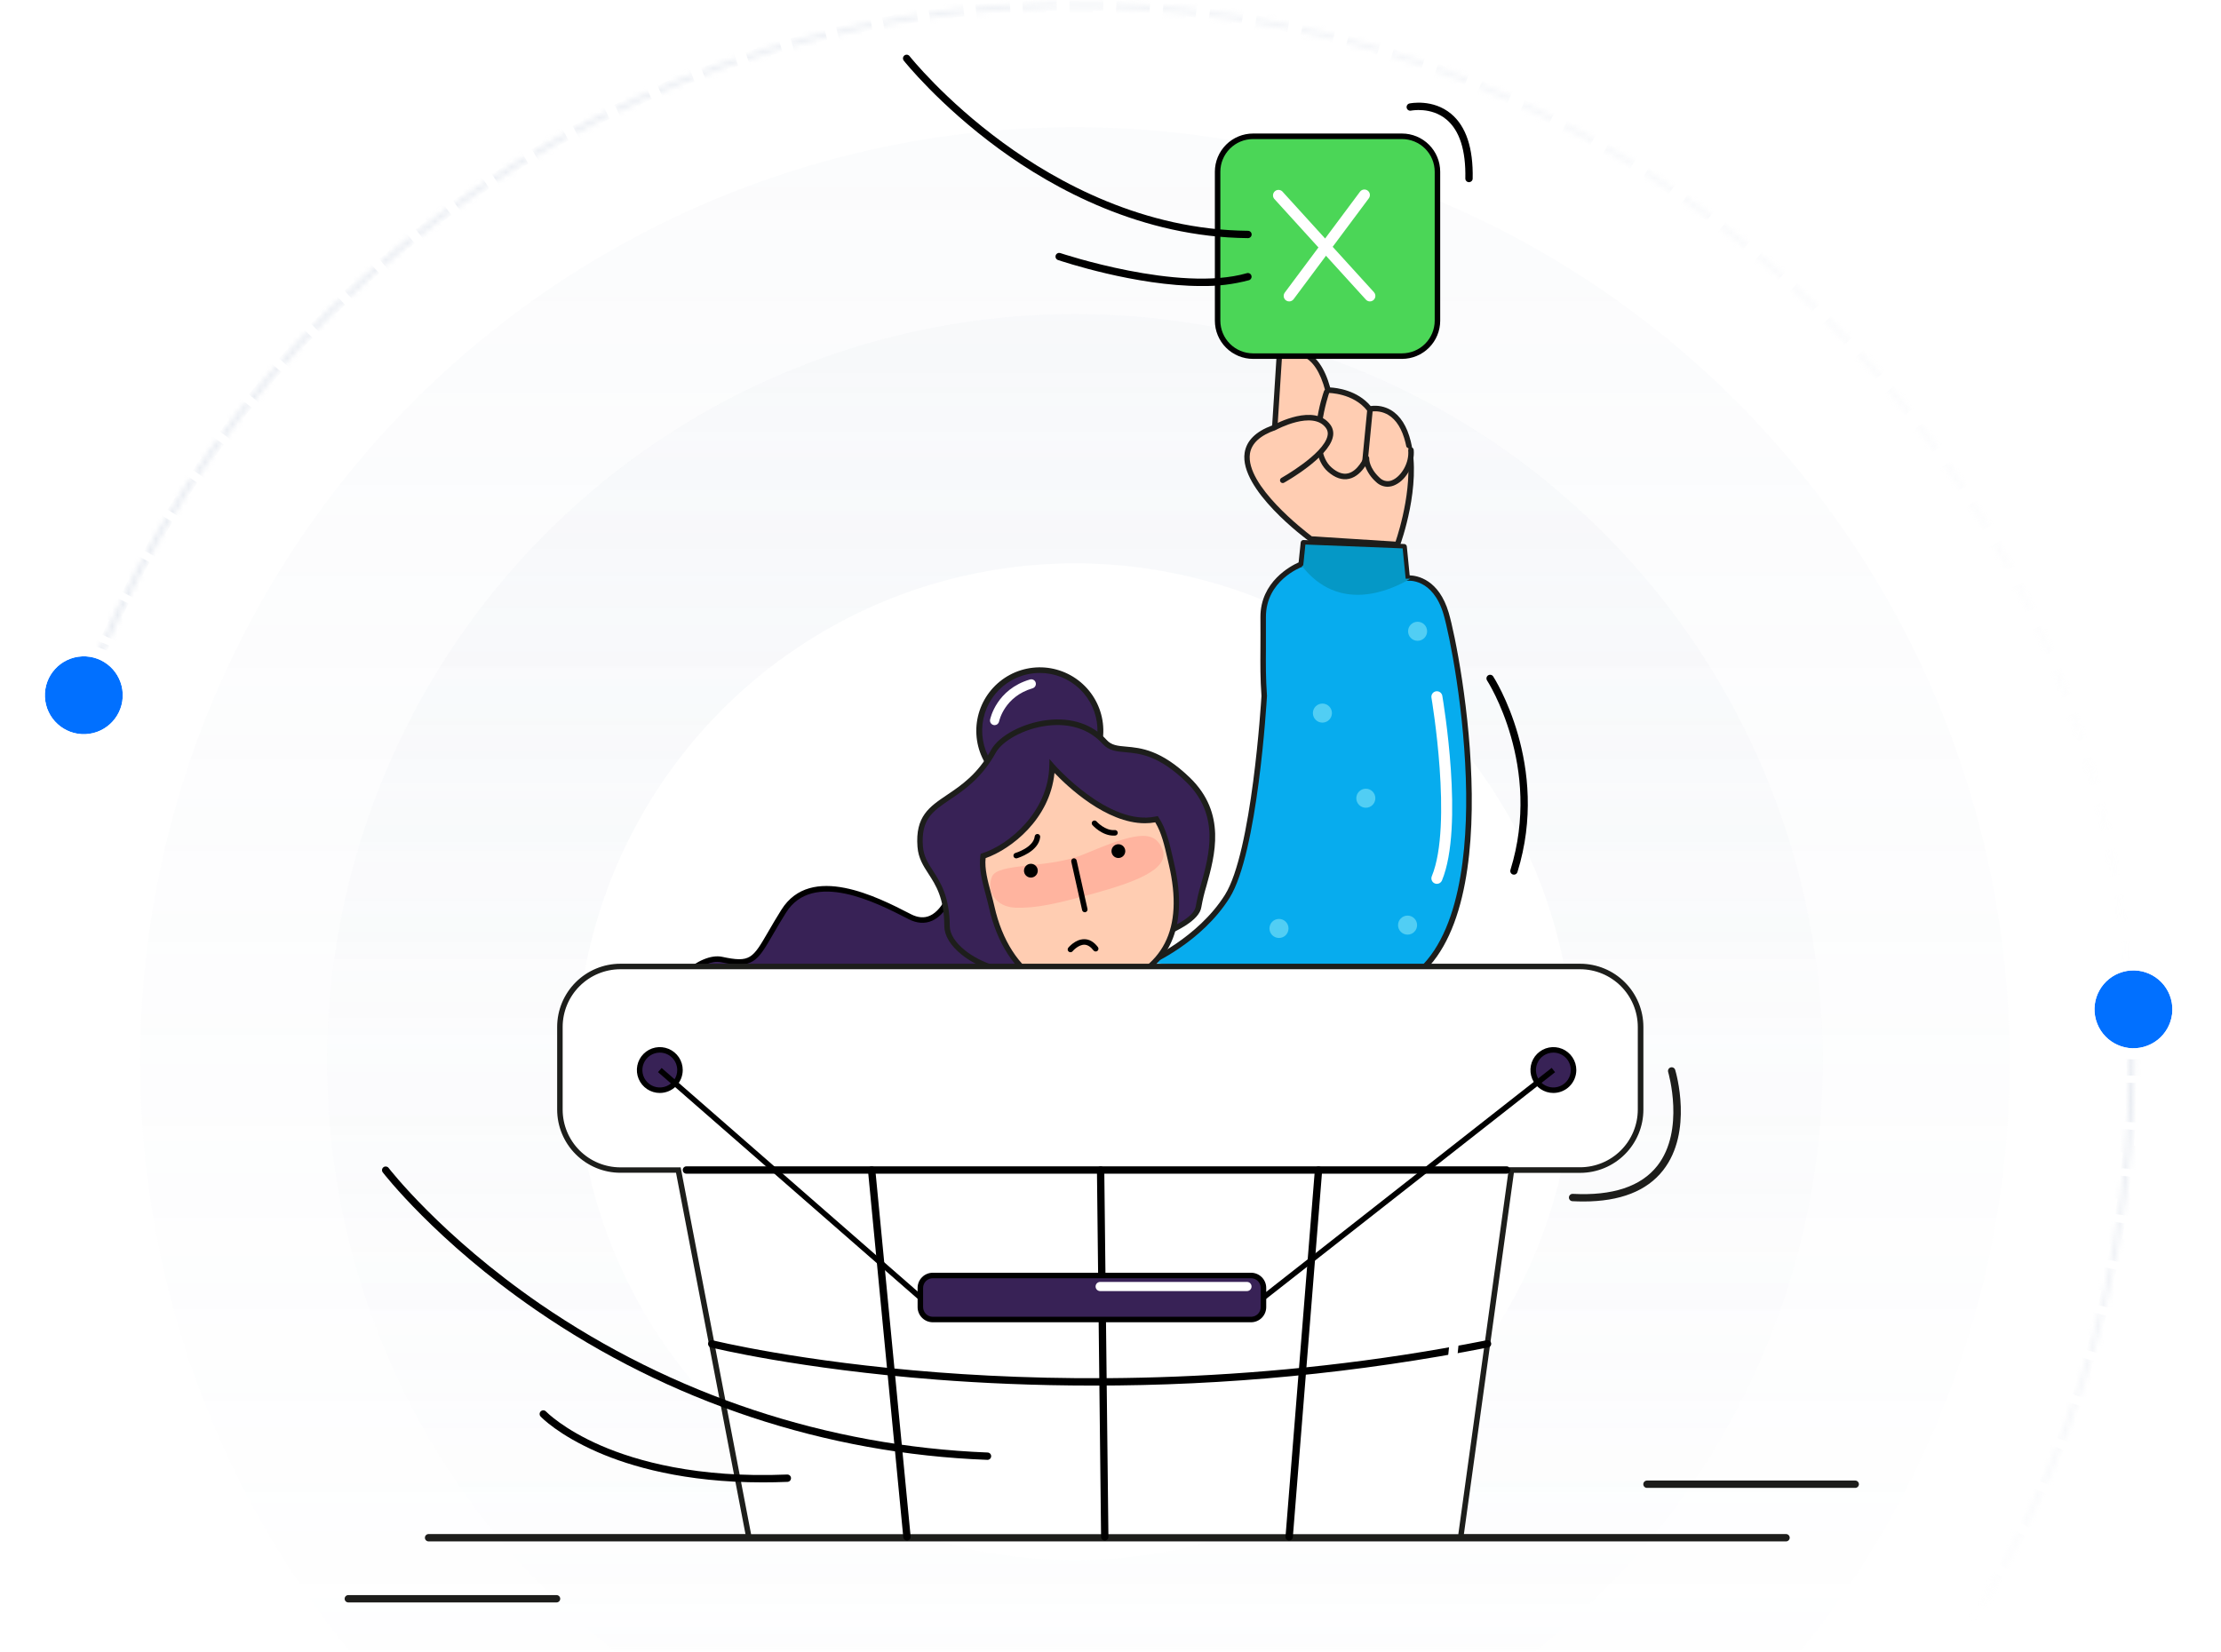 <svg width="406" height="302" viewBox="0 0 406 302" fill="none" xmlns="http://www.w3.org/2000/svg">
<mask id="mask0_2656_36066" style="mask-type:alpha" maskUnits="userSpaceOnUse" x="0" y="0" width="406" height="302">
<rect width="405.823" height="301.875" fill="#D9D9D9"/>
</mask>
<g mask="url(#mask0_2656_36066)">
<g opacity="0.5">
<mask id="path-2-inside-1_2656_36066" fill="white">
<path d="M389.979 202.565C391.995 156.308 377.371 110.86 348.759 74.459C320.146 38.057 279.439 13.112 234.015 4.144C188.592 -4.824 141.458 2.78 101.159 25.576C60.859 48.373 30.061 84.853 14.346 128.405L15.186 128.708C30.828 85.357 61.484 49.045 101.598 26.353C141.712 3.662 188.628 -3.907 233.842 5.02C279.057 13.946 319.576 38.777 348.057 75.01C376.537 111.244 391.094 156.483 389.087 202.526L389.979 202.565Z"/>
</mask>
<path d="M389.979 202.565C391.995 156.308 377.371 110.86 348.759 74.459C320.146 38.057 279.439 13.112 234.015 4.144C188.592 -4.824 141.458 2.78 101.159 25.576C60.859 48.373 30.061 84.853 14.346 128.405L15.186 128.708C30.828 85.357 61.484 49.045 101.598 26.353C141.712 3.662 188.628 -3.907 233.842 5.02C279.057 13.946 319.576 38.777 348.057 75.01C376.537 111.244 391.094 156.483 389.087 202.526L389.979 202.565Z" stroke="url(#paint0_linear_2656_36066)" stroke-width="2.848" stroke-dasharray="4.27 4.27" mask="url(#path-2-inside-1_2656_36066)"/>
</g>
<g opacity="0.5">
<mask id="path-3-inside-2_2656_36066" fill="white">
<path d="M14.604 260.573C30.489 304.064 61.43 340.423 101.819 363.062C142.207 385.7 189.37 393.119 234.758 383.974C280.146 374.828 320.756 349.724 349.225 313.211C377.695 276.697 392.141 231.193 389.944 184.944L389.052 184.987C391.239 231.022 376.86 276.317 348.521 312.662C320.183 349.006 279.761 373.995 234.582 383.099C189.403 392.202 142.457 384.817 102.255 362.283C62.053 339.749 31.254 303.557 15.443 260.267L14.604 260.573Z"/>
</mask>
<path d="M14.604 260.573C30.489 304.064 61.43 340.423 101.819 363.062C142.207 385.7 189.37 393.119 234.758 383.974C280.146 374.828 320.756 349.724 349.225 313.211C377.695 276.697 392.141 231.193 389.944 184.944L389.052 184.987C391.239 231.022 376.86 276.317 348.521 312.662C320.183 349.006 279.761 373.995 234.582 383.099C189.403 392.202 142.457 384.817 102.255 362.283C62.053 339.749 31.254 303.557 15.443 260.267L14.604 260.573Z" stroke="url(#paint1_linear_2656_36066)" stroke-width="2.848" stroke-dasharray="4.27 4.27" mask="url(#path-3-inside-2_2656_36066)"/>
</g>
<circle opacity="0.08" cx="196.502" cy="194.132" r="170.873" fill="url(#paint2_linear_2656_36066)"/>
<circle opacity="0.1" cx="196.505" cy="194.132" r="136.698" fill="url(#paint3_linear_2656_36066)"/>
<circle cx="196.505" cy="194.134" r="91.132" fill="white"/>
<g filter="url(#filter0_d_2656_36066)">
<circle cx="15.322" cy="125.091" r="7.12" transform="rotate(-2.504 15.322 125.091)" fill="#0170FF"/>
<circle cx="15.322" cy="125.091" r="8.138" transform="rotate(-2.504 15.322 125.091)" stroke="white" stroke-width="2.037"/>
</g>
<g filter="url(#filter1_d_2656_36066)">
<circle cx="389.993" cy="182.518" r="7.12" transform="rotate(-15.735 389.993 182.518)" fill="#0170FF"/>
<circle cx="389.993" cy="182.518" r="8.138" transform="rotate(-15.735 389.993 182.518)" stroke="white" stroke-width="2.037"/>
</g>
</g>
<path d="M326.488 281.84H78.345C78.167 281.84 77.996 281.769 77.87 281.643C77.744 281.517 77.674 281.347 77.674 281.169C77.674 280.991 77.744 280.82 77.87 280.695C77.996 280.569 78.167 280.498 78.345 280.498H326.488C326.666 280.498 326.837 280.569 326.962 280.695C327.088 280.82 327.159 280.991 327.159 281.169C327.159 281.347 327.088 281.517 326.962 281.643C326.837 281.769 326.666 281.84 326.488 281.84Z" fill="#1D1D1B"/>
<path d="M339.137 272.057H301.067C300.889 272.057 300.719 271.986 300.593 271.86C300.467 271.734 300.396 271.564 300.396 271.386C300.396 271.208 300.467 271.037 300.593 270.911C300.719 270.786 300.889 270.715 301.067 270.715H339.137C339.315 270.715 339.485 270.786 339.611 270.911C339.737 271.037 339.808 271.208 339.808 271.386C339.808 271.564 339.737 271.734 339.611 271.86C339.485 271.986 339.315 272.057 339.137 272.057Z" fill="#1D1D1B"/>
<path d="M101.737 293H63.671C63.493 293 63.322 292.929 63.196 292.803C63.07 292.678 63 292.507 63 292.329C63 292.151 63.07 291.981 63.196 291.855C63.322 291.729 63.493 291.658 63.671 291.658H101.737C101.915 291.658 102.085 291.729 102.211 291.855C102.337 291.981 102.408 292.151 102.408 292.329C102.408 292.507 102.337 292.678 102.211 292.803C102.085 292.929 101.915 293 101.737 293Z" fill="#1D1D1B"/>
<path d="M174.26 162.135C174.26 162.135 172.013 170.544 166.314 167.619C160.615 164.694 148.47 158.318 143.257 166.613C138.045 174.907 138.642 176.893 131.894 175.447C125.145 174.002 109.471 192.889 126.561 201.945C154.571 216.811 188.981 173.398 188.981 173.398L184.49 167.696L174.26 162.135Z" fill="#382256"/>
<path d="M139.135 205.548C134.67 205.573 130.269 204.49 126.326 202.396C119.366 198.706 116.79 192.695 119.262 185.92C121.556 179.627 127.982 174.096 132.007 174.952C137.136 176.052 137.575 175.287 140.43 170.37C141.101 169.213 141.859 167.901 142.838 166.345C148.228 157.758 160.454 164.037 166.317 167.053L166.535 167.167C167.783 167.807 168.94 167.898 169.976 167.438C172.599 166.275 173.757 162.042 173.767 161.998L173.934 161.381L184.815 167.311L189.615 173.406L189.367 173.718C189.28 173.825 180.586 184.726 168.571 193.658C161.494 198.917 154.661 202.479 148.262 204.247C145.292 205.091 142.222 205.529 139.135 205.548ZM131.132 175.871C127.818 175.871 122.351 180.386 120.208 186.269C118.866 189.958 117.943 196.811 126.795 201.51C141.033 209.064 157.046 200.97 167.974 192.85C178.758 184.837 186.838 175.23 188.337 173.396L184.158 168.093L174.558 162.86C174.105 164.185 172.821 167.277 170.392 168.354C169.051 168.944 167.615 168.844 166.082 168.059L165.864 167.945C160.256 165.064 148.584 159.07 143.683 166.878C142.714 168.421 141.959 169.726 141.292 170.876C138.407 175.854 137.633 177.189 131.79 175.938C131.573 175.895 131.353 175.875 131.132 175.881V175.871Z" fill="black"/>
<path d="M190.09 144.738C196.218 144.738 201.185 139.77 201.185 133.642C201.185 127.515 196.218 122.547 190.09 122.547C183.962 122.547 178.994 127.515 178.994 133.642C178.994 139.77 183.962 144.738 190.09 144.738Z" fill="#382256"/>
<path d="M190.089 145.244C187.12 145.246 184.262 144.111 182.104 142.072C179.945 140.033 178.651 137.244 178.485 134.28C178.319 131.315 179.296 128.4 181.213 126.133C183.131 123.866 185.844 122.419 188.795 122.091C191.746 121.762 194.711 122.577 197.079 124.367C199.448 126.157 201.042 128.787 201.532 131.716C202.022 134.644 201.371 137.649 199.714 140.113C198.057 142.577 195.518 144.312 192.621 144.962C191.79 145.149 190.941 145.243 190.089 145.244ZM190.109 123.046C189.319 123.046 188.532 123.133 187.761 123.304C185.135 123.897 182.834 125.472 181.332 127.707C179.831 129.942 179.242 132.667 179.686 135.323C180.13 137.979 181.574 140.364 183.721 141.989C185.868 143.613 188.556 144.355 191.232 144.06C193.909 143.766 196.371 142.458 198.114 140.405C199.857 138.353 200.748 135.711 200.604 133.022C200.46 130.333 199.292 127.801 197.341 125.946C195.389 124.091 192.802 123.053 190.109 123.046Z" fill="#1D1E1B"/>
<path d="M201.909 135.647C195.717 128.764 183.91 133.192 181.616 137.347C175.914 147.665 167.478 145.29 168.2 154.816C168.569 159.599 173.076 160.444 173.107 169.349C173.107 173.945 182.045 178.979 188.737 177.48C195.428 175.98 218.327 171.107 219.072 165.784C219.817 160.461 225.385 150.546 217.14 142.573C208.822 134.513 204.592 138.632 201.909 135.647Z" fill="#382256"/>
<path d="M186.205 178.254C182.244 178.254 178.232 176.517 175.807 174.565C173.758 172.931 172.627 171.076 172.621 169.339C172.604 164.214 171.074 161.859 169.729 159.78C168.777 158.311 167.874 156.922 167.717 154.842C167.287 149.268 169.87 147.53 173.144 145.327C175.747 143.572 178.702 141.583 181.194 137.089C182.623 134.499 187.057 132.165 191.504 131.655C195.952 131.145 199.732 132.447 202.298 135.298C203.187 136.284 204.311 136.381 205.837 136.515C208.52 136.753 212.21 137.075 217.519 142.197C224.228 148.698 222.094 156.379 220.538 161.987C220.151 163.252 219.842 164.541 219.612 165.844C218.942 170.681 203.331 174.753 189.807 177.758L188.891 177.963C188.009 178.159 187.108 178.257 186.205 178.254ZM193.309 132.567C192.74 132.568 192.171 132.602 191.605 132.668C187.04 133.191 183.166 135.58 182.056 137.589C179.456 142.285 176.263 144.445 173.697 146.175C170.467 148.352 168.331 149.788 168.713 154.775C168.854 156.6 169.649 157.828 170.568 159.246C171.909 161.333 173.587 163.942 173.623 169.349C173.623 170.775 174.63 172.351 176.431 173.793C179.225 176.024 184.239 177.976 188.64 176.99L189.559 176.785C208.379 172.603 218.146 168.876 218.586 165.717C218.822 164.369 219.14 163.037 219.538 161.728C221.041 156.362 223.094 149.023 216.801 142.945C211.77 138.068 208.275 137.763 205.733 137.542C204.099 137.397 202.69 137.273 201.537 135.996C199.527 133.768 196.65 132.567 193.309 132.567Z" fill="#1D1E1B"/>
<path d="M256.166 179.962C276.056 170.017 266.453 119.319 264.34 112.168C262.227 105.017 257.226 105.694 257.226 105.694L256.659 99.948L238.261 99.221L237.855 103.159C237.855 103.159 230.865 105.728 230.902 112.839C230.939 119.949 230.748 122.257 231.083 127.231C231.083 127.231 229.447 155.741 224.325 163.875C219.203 172.009 209.922 175.994 209.922 175.994" fill="#07ACEE"/>
<path d="M256.166 180.465C256.053 180.464 255.943 180.426 255.854 180.356C255.766 180.285 255.703 180.187 255.677 180.077C255.651 179.967 255.663 179.851 255.711 179.749C255.759 179.646 255.84 179.563 255.941 179.512C266.191 174.387 268.157 157.928 268.016 145.021C267.835 130.156 264.917 115.84 263.874 112.308C261.905 105.65 257.353 106.187 257.306 106.194C257.239 106.202 257.171 106.197 257.106 106.179C257.041 106.162 256.981 106.131 256.927 106.09C256.875 106.049 256.832 105.998 256.8 105.941C256.767 105.883 256.747 105.82 256.739 105.754L256.216 100.445L238.727 99.75L238.369 103.218C238.358 103.313 238.321 103.403 238.261 103.478C238.202 103.553 238.123 103.609 238.033 103.641C237.762 103.742 231.379 106.18 231.412 112.845C231.412 115.153 231.412 116.934 231.412 118.503C231.392 121.73 231.375 123.87 231.603 127.207C231.607 127.228 231.607 127.25 231.603 127.271C231.536 128.438 229.899 155.996 224.767 164.167C219.636 172.337 210.523 176.315 210.137 176.48C210.076 176.506 210.011 176.52 209.945 176.52C209.878 176.521 209.813 176.509 209.751 176.484C209.69 176.46 209.634 176.423 209.587 176.377C209.54 176.331 209.502 176.276 209.476 176.215C209.45 176.154 209.436 176.089 209.436 176.023C209.435 175.957 209.447 175.891 209.472 175.83C209.496 175.768 209.533 175.712 209.579 175.665C209.625 175.618 209.68 175.58 209.741 175.554C209.831 175.514 218.942 171.529 223.916 163.63C228.836 155.808 230.533 128.344 230.597 127.258C230.369 123.903 230.386 121.75 230.406 118.513C230.406 116.944 230.429 115.159 230.406 112.865C230.372 106.348 236.021 103.44 237.389 102.833L237.768 99.193C237.781 99.066 237.842 98.948 237.938 98.864C238.035 98.78 238.16 98.736 238.288 98.741L256.686 99.469C256.808 99.474 256.924 99.522 257.012 99.606C257.101 99.69 257.157 99.803 257.169 99.925L257.689 105.204C259.104 105.251 263.028 105.945 264.83 112.047C266.996 119.379 276.697 170.285 256.397 180.434C256.324 180.463 256.244 180.474 256.166 180.465Z" fill="#1D1D1B"/>
<path d="M256.96 105.825C257.239 105.796 257.522 105.796 257.801 105.825C253.937 108.106 244.72 112.094 237.979 103.477C238.14 103.407 238.237 103.37 238.237 103.37L238.629 99.566L256.406 100.271L256.96 105.825Z" fill="#0598C6"/>
<path d="M199.067 155.296C193.761 157.469 185.882 156.392 184.98 158.593C184.077 160.793 185.506 163.262 188.612 163.372C191.718 163.483 194.673 162.859 200.66 161.283C206.648 159.706 212.4 157.714 211.115 154.595C209.831 151.475 206.869 152.099 199.067 155.296Z" fill="#FFB49F"/>
<path d="M192.315 140.121C192.087 149.177 184.333 155.034 179.717 156.52C179.271 159.364 180.586 162.775 181.274 165.848C183.799 177.128 191.776 183.91 202.438 180.75C212.836 177.664 217.042 170.376 214.138 157.975C213.467 155.05 212.917 152.112 211.408 149.805C202.422 151.773 192.315 140.121 192.315 140.121Z" fill="#FFCDB2"/>
<path d="M197.356 182.024C194.725 182.039 192.14 181.343 189.873 180.011C185.462 177.418 182.232 172.424 180.783 165.94C180.612 165.182 180.407 164.414 180.189 163.592C179.542 161.167 178.868 158.655 179.22 156.418L179.267 156.113L179.562 156.019C184.523 154.419 191.603 148.422 191.811 140.083L191.842 138.785L192.693 139.765C192.791 139.879 202.709 151.169 211.299 149.287L211.634 149.213L211.826 149.505C213.204 151.615 213.804 154.245 214.385 156.79C214.462 157.126 214.542 157.488 214.623 157.837C216.082 164.055 215.777 169.177 213.72 173.065C211.708 176.872 207.958 179.612 202.578 181.205C200.886 181.728 199.127 182.004 197.356 182.024ZM180.172 156.898C179.958 158.86 180.568 161.144 181.179 163.358C181.39 164.143 181.608 164.954 181.782 165.736C183.171 171.941 186.23 176.707 190.399 179.152C193.834 181.165 197.953 181.554 202.31 180.263C212.708 177.173 216.437 169.922 213.663 158.085L213.422 157.035C212.865 154.587 212.335 152.269 211.181 150.36C210.557 150.473 209.924 150.529 209.29 150.528C202.196 150.528 195.122 143.8 192.76 141.328C191.925 149.783 184.845 155.257 180.172 156.911V156.898Z" fill="#1D1D1B"/>
<path d="M198.096 156.214C191.794 158.871 182.385 157.68 181.325 160.313C180.265 162.946 181.996 165.878 185.716 165.975C189.436 166.072 192.937 165.304 200.062 163.339C207.186 161.373 214.018 158.948 212.472 155.242C210.926 151.535 207.367 152.314 198.096 156.214Z" fill="#FFB49F"/>
<path d="M185.763 156.949C185.641 156.95 185.524 156.907 185.431 156.827C185.339 156.748 185.279 156.639 185.261 156.519C185.244 156.398 185.27 156.276 185.336 156.174C185.401 156.072 185.502 155.997 185.618 155.963C185.652 155.963 188.935 154.956 189.14 152.944C189.154 152.811 189.22 152.688 189.324 152.603C189.428 152.519 189.562 152.479 189.695 152.493C189.829 152.507 189.951 152.573 190.036 152.677C190.12 152.781 190.16 152.915 190.146 153.048C189.875 155.731 186.071 156.882 185.91 156.929C185.862 156.944 185.813 156.951 185.763 156.949Z" fill="black"/>
<path d="M203.534 152.79C201.437 152.79 199.77 150.945 199.696 150.865C199.607 150.765 199.562 150.634 199.569 150.501C199.577 150.367 199.637 150.242 199.737 150.153C199.836 150.064 199.967 150.019 200.1 150.026C200.234 150.034 200.359 150.094 200.448 150.194C200.448 150.214 202.031 151.945 203.772 151.774C203.838 151.767 203.904 151.774 203.968 151.793C204.031 151.813 204.091 151.844 204.142 151.886C204.193 151.929 204.235 151.981 204.267 152.039C204.298 152.098 204.317 152.162 204.324 152.228C204.33 152.294 204.323 152.361 204.304 152.424C204.284 152.488 204.253 152.547 204.211 152.598C204.168 152.649 204.117 152.692 204.058 152.723C203.999 152.754 203.935 152.773 203.869 152.78C203.755 152.786 203.631 152.79 203.534 152.79Z" fill="black"/>
<path d="M188.445 160.464C189.142 160.464 189.706 159.899 189.706 159.203C189.706 158.506 189.142 157.941 188.445 157.941C187.748 157.941 187.184 158.506 187.184 159.203C187.184 159.899 187.748 160.464 188.445 160.464Z" fill="black"/>
<path d="M204.441 156.886C205.137 156.886 205.702 156.321 205.702 155.625C205.702 154.928 205.137 154.363 204.441 154.363C203.744 154.363 203.18 154.928 203.18 155.625C203.18 156.321 203.744 156.886 204.441 156.886Z" fill="black"/>
<path d="M198.304 166.804C198.189 166.803 198.079 166.764 197.989 166.693C197.9 166.622 197.837 166.523 197.811 166.412L195.828 157.55C195.799 157.42 195.823 157.283 195.895 157.171C195.967 157.058 196.08 156.978 196.211 156.949C196.341 156.921 196.477 156.945 196.59 157.016C196.703 157.088 196.782 157.202 196.811 157.332L198.793 166.19C198.808 166.255 198.809 166.322 198.798 166.387C198.786 166.452 198.762 166.514 198.727 166.57C198.691 166.625 198.645 166.674 198.591 166.712C198.536 166.749 198.476 166.776 198.411 166.791C198.376 166.8 198.34 166.804 198.304 166.804Z" fill="black"/>
<path d="M195.673 174.112C195.558 174.112 195.446 174.072 195.358 173.998C195.306 173.956 195.264 173.905 195.232 173.847C195.2 173.789 195.18 173.726 195.173 173.66C195.166 173.594 195.171 173.528 195.19 173.464C195.209 173.401 195.24 173.342 195.281 173.29C195.335 173.226 196.565 171.73 198.185 171.73H198.222C199.141 171.73 199.977 172.23 200.695 173.169C200.735 173.222 200.764 173.282 200.782 173.345C200.799 173.409 200.803 173.476 200.795 173.542C200.786 173.607 200.765 173.67 200.732 173.728C200.699 173.785 200.655 173.835 200.602 173.875C200.55 173.916 200.49 173.945 200.426 173.962C200.362 173.98 200.296 173.984 200.23 173.976C200.164 173.967 200.101 173.945 200.044 173.912C199.987 173.879 199.937 173.836 199.896 173.783C199.373 173.112 198.806 172.747 198.219 172.737C197.085 172.737 196.086 173.914 196.079 173.924C196.031 173.985 195.969 174.033 195.898 174.065C195.828 174.098 195.751 174.114 195.673 174.112Z" fill="black"/>
<path d="M239.608 98.55C239.608 98.55 218.585 83.177 233.038 78.153L233.866 65.189C233.866 65.189 240.078 61.124 242.772 71.337C242.772 71.337 247.612 71.274 250.362 74.799C250.362 74.799 255.588 73.387 257.406 80.836C259.385 88.886 255.457 99.559 255.457 99.559L239.608 98.55Z" fill="#FFCDB2"/>
<path d="M255.805 100.076L239.426 99.043L239.309 98.956C238.786 98.573 226.516 89.517 227.519 82.802C227.855 80.595 229.532 78.908 232.55 77.791L233.372 64.908L233.584 64.77C233.681 64.706 235.948 63.251 238.46 64.217C240.564 65.022 242.15 67.235 243.156 70.844C244.377 70.908 248.114 71.344 250.559 74.246C251.836 74.064 253.136 74.321 254.249 74.974C255.983 75.996 257.207 77.925 257.891 80.709C259.88 88.823 256.087 99.284 255.922 99.724L255.805 100.076ZM239.785 98.063L255.111 99.033C255.755 97.131 258.642 87.964 256.922 80.954C256.311 78.455 255.245 76.741 253.765 75.859C252.78 75.273 251.613 75.072 250.489 75.292L250.153 75.376L249.945 75.114C247.376 71.824 242.808 71.847 242.761 71.847H242.368L242.268 71.468C241.352 67.993 239.947 65.87 238.092 65.159C236.445 64.525 234.885 65.203 234.335 65.495L233.5 78.522L233.185 78.633C230.357 79.616 228.781 81.068 228.489 82.953C227.65 88.746 238.534 97.114 239.785 98.057V98.063Z" fill="#1D1D1B"/>
<path d="M257.921 82.305C258.277 86.029 254.567 90.238 251.884 87.753C249.66 85.69 249.798 83.798 249.798 83.798C249.798 83.798 247.379 89.611 243.089 85.878C238.799 82.145 242.502 71.68 242.502 71.68" fill="#FFCDB2"/>
<path d="M253.652 89.004C252.86 88.992 252.104 88.676 251.539 88.122C250.656 87.342 249.977 86.359 249.56 85.257C248.963 86.146 247.99 87.229 246.645 87.541C245.384 87.837 244.076 87.407 242.758 86.26C238.26 82.346 241.869 71.951 242.027 71.502C242.049 71.439 242.083 71.382 242.127 71.333C242.171 71.284 242.224 71.244 242.284 71.215C242.344 71.187 242.408 71.17 242.474 71.167C242.54 71.163 242.606 71.173 242.669 71.195C242.731 71.217 242.788 71.251 242.838 71.295C242.887 71.339 242.927 71.393 242.955 71.452C242.984 71.512 243 71.577 243.004 71.643C243.007 71.709 242.998 71.775 242.976 71.837C242.939 71.938 239.434 82.027 243.418 85.489C244.478 86.411 245.484 86.773 246.414 86.555C248.252 86.126 249.318 83.62 249.328 83.597C249.374 83.487 249.458 83.397 249.564 83.343C249.67 83.289 249.792 83.274 249.908 83.302C250.024 83.329 250.126 83.397 250.197 83.492C250.268 83.588 250.302 83.706 250.294 83.825C250.294 83.889 250.227 85.522 252.223 87.374C252.541 87.691 252.954 87.896 253.399 87.957C253.844 88.017 254.297 87.93 254.689 87.709C256.184 86.968 257.64 84.63 257.419 82.342C257.406 82.209 257.446 82.076 257.532 81.972C257.617 81.869 257.74 81.803 257.873 81.791C258.006 81.778 258.14 81.818 258.243 81.903C258.347 81.989 258.412 82.112 258.425 82.245C258.666 84.747 257.191 87.612 255.138 88.618C254.68 88.861 254.17 88.993 253.652 89.004Z" fill="#1D1D1B"/>
<path d="M249.521 84.858H249.471C249.405 84.852 249.341 84.832 249.282 84.801C249.224 84.77 249.172 84.728 249.13 84.677C249.088 84.626 249.057 84.567 249.037 84.503C249.018 84.44 249.012 84.374 249.018 84.308L249.944 74.775C249.957 74.642 250.022 74.519 250.126 74.434C250.229 74.349 250.362 74.308 250.495 74.321C250.629 74.334 250.752 74.399 250.837 74.502C250.922 74.606 250.963 74.739 250.95 74.873L250.024 84.405C250.011 84.529 249.952 84.644 249.86 84.728C249.767 84.811 249.646 84.858 249.521 84.858Z" fill="#1D1D1B"/>
<path d="M233.051 78.144C233.051 78.144 240.131 74.263 242.808 77.973C245.485 81.682 234.49 87.817 234.49 87.817" fill="#FFCDB2"/>
<path d="M234.489 88.328C234.378 88.328 234.269 88.291 234.181 88.223C234.093 88.154 234.03 88.059 234.002 87.951C233.974 87.843 233.983 87.729 234.026 87.627C234.07 87.525 234.147 87.439 234.244 87.385C234.321 87.342 241.928 83.055 242.666 79.718C242.732 79.471 242.742 79.213 242.695 78.962C242.648 78.712 242.545 78.475 242.395 78.269C240.01 74.961 233.338 78.55 233.288 78.584C233.23 78.618 233.166 78.641 233.099 78.649C233.032 78.658 232.964 78.654 232.899 78.636C232.834 78.618 232.773 78.587 232.72 78.545C232.667 78.504 232.624 78.452 232.591 78.392C232.559 78.333 232.539 78.268 232.532 78.201C232.525 78.134 232.532 78.066 232.552 78.002C232.572 77.937 232.605 77.878 232.648 77.826C232.692 77.775 232.745 77.732 232.805 77.702C233.111 77.534 240.309 73.657 243.203 77.678C243.437 78 243.597 78.368 243.672 78.758C243.748 79.148 243.736 79.55 243.639 79.936C242.804 83.713 235.053 88.08 234.724 88.264C234.652 88.303 234.571 88.325 234.489 88.328Z" fill="#1D1D1B"/>
<path d="M257.303 170.896C258.265 170.896 259.044 170.116 259.044 169.155C259.044 168.193 258.265 167.414 257.303 167.414C256.342 167.414 255.562 168.193 255.562 169.155C255.562 170.116 256.342 170.896 257.303 170.896Z" fill="#51CEF4"/>
<path d="M233.8 171.505C234.761 171.505 235.54 170.726 235.54 169.764C235.54 168.803 234.761 168.023 233.8 168.023C232.838 168.023 232.059 168.803 232.059 169.764C232.059 170.726 232.838 171.505 233.8 171.505Z" fill="#51CEF4"/>
<path d="M249.672 147.694C250.634 147.694 251.413 146.915 251.413 145.954C251.413 144.992 250.634 144.213 249.672 144.213C248.711 144.213 247.932 144.992 247.932 145.954C247.932 146.915 248.711 147.694 249.672 147.694Z" fill="#51CEF4"/>
<path d="M241.737 132.128C242.698 132.128 243.478 131.349 243.478 130.387C243.478 129.426 242.698 128.646 241.737 128.646C240.776 128.646 239.996 129.426 239.996 130.387C239.996 131.349 240.776 132.128 241.737 132.128Z" fill="#51CEF4"/>
<path d="M259.137 117.169C260.099 117.169 260.878 116.39 260.878 115.428C260.878 114.467 260.099 113.688 259.137 113.688C258.176 113.688 257.396 114.467 257.396 115.428C257.396 116.39 258.176 117.169 259.137 117.169Z" fill="#51CEF4"/>
<path d="M276.75 159.93C276.683 159.93 276.616 159.92 276.552 159.9C276.382 159.847 276.24 159.729 276.157 159.572C276.074 159.415 276.057 159.231 276.109 159.061C281.975 140.151 271.93 124.564 271.829 124.409C271.735 124.261 271.703 124.081 271.74 123.909C271.776 123.737 271.879 123.586 272.026 123.49C272.173 123.393 272.353 123.358 272.525 123.392C272.698 123.426 272.85 123.526 272.949 123.671C273.053 123.832 283.451 139.926 277.39 159.457C277.348 159.594 277.263 159.714 277.148 159.799C277.032 159.884 276.893 159.93 276.75 159.93Z" fill="black"/>
<path d="M262.663 161.609C262.531 161.608 262.399 161.582 262.277 161.531C262.031 161.429 261.835 161.233 261.734 160.986C261.632 160.74 261.632 160.463 261.734 160.217C265.601 150.872 261.711 127.799 261.67 127.567C261.648 127.437 261.652 127.303 261.682 127.175C261.711 127.046 261.766 126.924 261.843 126.816C261.919 126.708 262.016 126.617 262.128 126.546C262.24 126.476 262.365 126.429 262.495 126.407C262.626 126.385 262.759 126.389 262.888 126.418C263.017 126.448 263.139 126.502 263.246 126.579C263.354 126.656 263.446 126.753 263.516 126.865C263.586 126.977 263.634 127.101 263.656 127.232C263.82 128.204 267.681 151.113 263.592 160.995C263.515 161.177 263.386 161.333 263.22 161.442C263.055 161.551 262.861 161.609 262.663 161.609Z" fill="white"/>
<path d="M181.827 132.593C181.771 132.593 181.715 132.587 181.659 132.577C181.55 132.557 181.446 132.515 181.353 132.454C181.26 132.394 181.18 132.315 181.118 132.224C181.055 132.132 181.012 132.029 180.99 131.92C180.967 131.811 180.967 131.699 180.988 131.59C181.032 131.366 182.162 126.043 188.28 124.242C188.494 124.178 188.723 124.203 188.919 124.309C189.115 124.415 189.26 124.595 189.323 124.808C189.386 125.022 189.362 125.252 189.256 125.447C189.15 125.643 188.97 125.788 188.757 125.851C183.635 127.357 182.669 131.738 182.632 131.923C182.593 132.109 182.492 132.276 182.346 132.398C182.2 132.52 182.017 132.588 181.827 132.593Z" fill="white"/>
<path d="M289.447 219.689C288.796 219.689 288.128 219.669 287.434 219.636C287.346 219.631 287.259 219.609 287.18 219.571C287.1 219.533 287.029 219.479 286.97 219.413C286.911 219.348 286.866 219.271 286.837 219.188C286.807 219.104 286.795 219.016 286.8 218.928C286.805 218.84 286.827 218.753 286.865 218.674C286.903 218.594 286.957 218.523 287.022 218.464C287.088 218.405 287.165 218.36 287.248 218.331C287.331 218.301 287.42 218.289 287.508 218.294C294.78 218.676 299.978 216.952 302.957 213.162C308.058 206.665 304.969 196.12 304.939 196.016C304.888 195.845 304.906 195.661 304.99 195.503C305.075 195.346 305.218 195.229 305.389 195.177C305.559 195.126 305.744 195.144 305.901 195.228C306.058 195.313 306.176 195.456 306.227 195.627C306.365 196.086 309.545 206.937 304.014 213.987C301.052 217.774 296.155 219.689 289.447 219.689Z" fill="#1D1D1B"/>
<path d="M193.424 181.52C193.385 181.54 193.343 181.554 193.3 181.56C188.379 182.322 183.067 179.471 182.842 179.35C182.748 179.296 182.68 179.207 182.65 179.103C182.621 178.999 182.634 178.887 182.685 178.792C182.736 178.697 182.823 178.626 182.926 178.593C183.029 178.561 183.141 178.57 183.238 178.619C183.291 178.649 188.534 181.46 193.173 180.742C193.28 180.724 193.389 180.75 193.478 180.812C193.566 180.875 193.627 180.97 193.646 181.077C193.66 181.165 193.647 181.255 193.607 181.335C193.567 181.414 193.503 181.479 193.424 181.52Z" fill="black"/>
<path d="M177.047 195.724C176.958 195.771 176.855 195.783 176.758 195.758C176.705 195.745 176.655 195.722 176.611 195.689C176.567 195.657 176.53 195.616 176.502 195.57C176.473 195.523 176.455 195.471 176.446 195.417C176.438 195.363 176.44 195.308 176.453 195.255C178.006 189.009 177.077 177.776 177.071 177.662C177.062 177.553 177.096 177.444 177.167 177.361C177.239 177.277 177.34 177.225 177.45 177.216C177.559 177.207 177.667 177.242 177.751 177.313C177.835 177.384 177.887 177.486 177.896 177.595C177.936 178.058 178.845 189.077 177.261 195.456C177.247 195.514 177.221 195.567 177.184 195.614C177.146 195.66 177.1 195.698 177.047 195.724Z" fill="white"/>
<path d="M288.842 176.703H113.403C110.47 176.703 107.657 177.867 105.582 179.939C103.507 182.011 102.338 184.822 102.334 187.755V202.882C102.338 205.815 103.507 208.626 105.582 210.698C107.657 212.77 110.47 213.934 113.403 213.934H124.009L136.898 281.017H267.04L276.304 213.934H288.858C291.791 213.934 294.604 212.77 296.679 210.698C298.755 208.626 299.922 205.815 299.927 202.882V187.772C299.927 186.317 299.64 184.876 299.083 183.532C298.526 182.188 297.709 180.967 296.679 179.939C295.65 178.911 294.428 178.096 293.083 177.541C291.738 176.986 290.296 176.701 288.842 176.703Z" fill="white"/>
<path d="M267.462 281.52H136.466L123.576 214.437H113.403C110.339 214.435 107.402 213.216 105.235 211.05C103.069 208.884 101.85 205.946 101.848 202.882V187.772C101.85 184.708 103.069 181.771 105.235 179.604C107.402 177.438 110.339 176.219 113.403 176.217H288.858C291.922 176.219 294.86 177.438 297.026 179.604C299.193 181.771 300.411 184.708 300.413 187.772V202.899C300.411 205.963 299.193 208.9 297.026 211.067C294.86 213.233 291.922 214.451 288.858 214.454H276.74L267.462 281.52ZM137.298 280.514H266.584L275.848 213.431H288.842C291.638 213.428 294.319 212.315 296.297 210.338C298.274 208.36 299.387 205.679 299.39 202.882V187.772C299.387 184.975 298.274 182.294 296.297 180.317C294.319 178.339 291.638 177.227 288.842 177.223H113.403C110.606 177.227 107.925 178.339 105.948 180.317C103.97 182.294 102.857 184.975 102.854 187.772V202.899C102.857 205.696 103.97 208.377 105.948 210.354C107.925 212.332 110.606 213.444 113.403 213.448H124.425L137.298 280.514Z" fill="#1D1E1B"/>
<path d="M180.484 266.93H180.458C150.908 265.813 122.288 256.305 97.945 239.516C79.618 226.898 70.046 214.464 69.952 214.34C69.853 214.198 69.813 214.024 69.84 213.853C69.867 213.682 69.959 213.529 70.097 213.424C70.234 213.319 70.407 213.272 70.579 213.291C70.75 213.311 70.908 213.396 71.018 213.529C71.112 213.649 80.584 225.939 98.751 238.443C122.905 255.02 151.255 264.431 180.528 265.588C180.706 265.592 180.875 265.666 180.998 265.794C181.122 265.923 181.189 266.095 181.185 266.273C181.182 266.45 181.108 266.62 180.979 266.743C180.851 266.866 180.679 266.934 180.501 266.93H180.484Z" fill="black"/>
<path d="M139.42 271.049C125.121 271.049 115.233 268.127 109.276 265.531C102.105 262.412 98.958 259.158 98.828 259.007C98.767 258.943 98.719 258.868 98.687 258.786C98.656 258.704 98.641 258.616 98.643 258.528C98.645 258.44 98.664 258.353 98.7 258.272C98.736 258.192 98.787 258.119 98.851 258.058C98.915 257.997 98.99 257.95 99.073 257.918C99.155 257.886 99.243 257.871 99.331 257.873C99.419 257.875 99.505 257.895 99.586 257.931C99.667 257.966 99.74 258.018 99.8 258.082C99.857 258.139 102.973 261.342 109.9 264.34C116.329 267.124 127.445 270.301 143.897 269.613C143.985 269.61 144.073 269.623 144.156 269.654C144.239 269.684 144.315 269.731 144.38 269.79C144.445 269.85 144.497 269.922 144.534 270.002C144.571 270.082 144.592 270.169 144.595 270.257C144.599 270.345 144.585 270.433 144.554 270.516C144.524 270.599 144.478 270.675 144.418 270.739C144.358 270.804 144.286 270.857 144.206 270.894C144.126 270.93 144.039 270.951 143.951 270.955C142.395 271.02 140.884 271.051 139.42 271.049Z" fill="black"/>
<path d="M275.406 214.605H125.476C125.298 214.605 125.127 214.535 125.001 214.409C124.875 214.283 124.805 214.112 124.805 213.935C124.805 213.757 124.875 213.586 125.001 213.46C125.127 213.334 125.298 213.264 125.476 213.264H275.406C275.584 213.264 275.755 213.334 275.88 213.46C276.006 213.586 276.077 213.757 276.077 213.935C276.077 214.112 276.006 214.283 275.88 214.409C275.755 214.535 275.584 214.605 275.406 214.605Z" fill="black"/>
<path d="M165.794 281.687C165.627 281.688 165.465 281.626 165.341 281.514C165.217 281.402 165.139 281.247 165.123 281.08L158.663 213.997C158.646 213.819 158.701 213.642 158.815 213.504C158.928 213.367 159.092 213.28 159.27 213.263C159.448 213.246 159.625 213.3 159.763 213.414C159.901 213.528 159.988 213.692 160.005 213.87L166.465 280.953C166.482 281.129 166.428 281.305 166.315 281.442C166.203 281.579 166.041 281.666 165.864 281.684L165.794 281.687Z" fill="black"/>
<path d="M235.66 281.688H235.606C235.429 281.673 235.265 281.589 235.15 281.454C235.035 281.319 234.978 281.143 234.992 280.967L240.359 213.883C240.373 213.707 240.458 213.543 240.593 213.428C240.728 213.312 240.903 213.256 241.08 213.27C241.168 213.276 241.254 213.3 241.332 213.34C241.411 213.38 241.481 213.435 241.538 213.502C241.595 213.569 241.639 213.647 241.667 213.731C241.694 213.814 241.704 213.903 241.697 213.991L236.331 281.074C236.316 281.242 236.239 281.398 236.115 281.512C235.991 281.625 235.828 281.688 235.66 281.688Z" fill="black"/>
<path d="M201.95 281.688C201.772 281.688 201.602 281.618 201.476 281.492C201.35 281.366 201.279 281.195 201.279 281.018L200.521 213.935C200.521 213.757 200.592 213.586 200.718 213.46C200.844 213.334 201.014 213.264 201.192 213.264C201.37 213.264 201.541 213.334 201.667 213.46C201.792 213.586 201.863 213.757 201.863 213.935L202.621 281.018C202.621 281.195 202.55 281.366 202.425 281.492C202.299 281.618 202.128 281.688 201.95 281.688Z" fill="black"/>
<path d="M199.812 253.348C188.998 253.348 179.388 252.892 171.328 252.272C145.987 250.329 130.095 246.412 129.938 246.372C129.852 246.35 129.772 246.311 129.702 246.258C129.631 246.205 129.572 246.138 129.527 246.062C129.482 245.986 129.453 245.902 129.44 245.815C129.428 245.728 129.433 245.639 129.455 245.553C129.477 245.468 129.516 245.387 129.569 245.317C129.622 245.246 129.688 245.187 129.764 245.142C129.84 245.097 129.924 245.068 130.011 245.056C130.099 245.043 130.188 245.048 130.273 245.07C130.427 245.11 146.239 249.005 171.475 250.937C194.763 252.721 231.065 253.15 271.765 245.064C271.852 245.042 271.944 245.039 272.033 245.054C272.122 245.069 272.207 245.102 272.283 245.151C272.359 245.199 272.425 245.263 272.476 245.338C272.527 245.412 272.562 245.496 272.58 245.585C272.597 245.673 272.597 245.765 272.578 245.853C272.56 245.942 272.523 246.025 272.472 246.099C272.42 246.174 272.354 246.236 272.278 246.284C272.201 246.332 272.116 246.364 272.026 246.378C248.239 251.045 224.053 253.379 199.812 253.348Z" fill="black"/>
<path d="M193.565 182.238H116.755C116.532 182.238 116.319 182.149 116.162 181.992C116.004 181.835 115.916 181.621 115.916 181.399C115.916 181.177 116.004 180.963 116.162 180.806C116.319 180.649 116.532 180.561 116.755 180.561H193.565C193.787 180.561 194 180.649 194.158 180.806C194.315 180.963 194.403 181.177 194.403 181.399C194.403 181.621 194.315 181.835 194.158 181.992C194 182.149 193.787 182.238 193.565 182.238Z" fill="white"/>
<path d="M262.828 275.315H262.741C262.631 275.303 262.525 275.271 262.428 275.218C262.331 275.166 262.245 275.095 262.176 275.009C262.106 274.923 262.054 274.825 262.023 274.719C261.991 274.613 261.981 274.502 261.993 274.392L267.695 219.049C267.706 218.939 267.74 218.832 267.792 218.735C267.845 218.637 267.916 218.551 268.002 218.482C268.088 218.412 268.187 218.36 268.293 218.328C268.4 218.296 268.511 218.286 268.621 218.297C268.731 218.309 268.838 218.342 268.935 218.395C269.032 218.447 269.119 218.519 269.188 218.605C269.258 218.691 269.31 218.79 269.342 218.896C269.373 219.002 269.384 219.113 269.372 219.223L263.67 274.567C263.647 274.773 263.548 274.964 263.393 275.102C263.237 275.24 263.036 275.316 262.828 275.315Z" fill="white"/>
<path d="M120.613 199.344C122.651 199.344 124.303 197.692 124.303 195.654C124.303 193.617 122.651 191.965 120.613 191.965C118.576 191.965 116.924 193.617 116.924 195.654C116.924 197.692 118.576 199.344 120.613 199.344Z" fill="#382256"/>
<path d="M120.613 199.846C119.783 199.846 118.973 199.6 118.283 199.14C117.594 198.679 117.056 198.024 116.739 197.258C116.422 196.492 116.339 195.649 116.501 194.836C116.662 194.022 117.062 193.275 117.648 192.689C118.234 192.103 118.981 191.703 119.795 191.541C120.608 191.38 121.451 191.463 122.217 191.78C122.983 192.097 123.638 192.635 124.099 193.324C124.559 194.014 124.805 194.824 124.805 195.654C124.804 196.765 124.361 197.83 123.575 198.616C122.789 199.402 121.724 199.845 120.613 199.846ZM120.613 192.467C119.982 192.467 119.366 192.654 118.842 193.004C118.318 193.354 117.91 193.852 117.669 194.434C117.427 195.017 117.364 195.657 117.487 196.275C117.61 196.893 117.914 197.461 118.359 197.907C118.805 198.352 119.373 198.656 119.991 198.779C120.609 198.902 121.25 198.839 121.832 198.597C122.414 198.356 122.912 197.948 123.262 197.424C123.612 196.9 123.799 196.284 123.799 195.654C123.798 194.809 123.462 193.999 122.865 193.402C122.268 192.804 121.457 192.468 120.613 192.467Z" fill="black"/>
<path d="M283.959 199.344C285.997 199.344 287.649 197.692 287.649 195.654C287.649 193.617 285.997 191.965 283.959 191.965C281.921 191.965 280.27 193.617 280.27 195.654C280.27 197.692 281.921 199.344 283.959 199.344Z" fill="#382256"/>
<path d="M283.958 199.846C283.129 199.846 282.319 199.6 281.629 199.14C280.94 198.679 280.402 198.024 280.085 197.258C279.767 196.492 279.684 195.649 279.846 194.836C280.008 194.022 280.407 193.275 280.994 192.689C281.58 192.103 282.327 191.703 283.14 191.541C283.954 191.38 284.797 191.463 285.563 191.78C286.329 192.097 286.984 192.635 287.444 193.324C287.905 194.014 288.151 194.824 288.151 195.654C288.149 196.765 287.707 197.83 286.921 198.616C286.135 199.402 285.07 199.845 283.958 199.846ZM283.958 192.467C283.328 192.467 282.712 192.654 282.188 193.004C281.664 193.354 281.255 193.852 281.014 194.434C280.773 195.017 280.71 195.657 280.833 196.275C280.956 196.893 281.259 197.461 281.705 197.907C282.151 198.352 282.719 198.656 283.337 198.779C283.955 198.902 284.596 198.839 285.178 198.597C285.76 198.356 286.258 197.948 286.608 197.424C286.958 196.9 287.145 196.284 287.145 195.654C287.144 194.809 286.808 193.999 286.211 193.402C285.613 192.804 284.803 192.468 283.958 192.467Z" fill="black"/>
<path d="M231.139 237.748H168.055L120.281 196.033L120.946 195.275L168.43 236.742H230.791L283.649 195.258L284.272 196.05L231.139 237.748Z" fill="black"/>
<path d="M228.697 233.221H170.51C169.257 233.221 168.242 234.236 168.242 235.488V239.003C168.242 240.256 169.257 241.271 170.51 241.271H228.697C229.95 241.271 230.965 240.256 230.965 239.003V235.488C230.965 234.236 229.95 233.221 228.697 233.221Z" fill="#382256"/>
<path d="M228.697 241.773H170.509C169.774 241.771 169.071 241.479 168.552 240.96C168.032 240.44 167.74 239.737 167.738 239.003V235.487C167.74 234.753 168.032 234.049 168.552 233.53C169.071 233.011 169.774 232.719 170.509 232.717H228.697C229.431 232.719 230.135 233.011 230.654 233.53C231.173 234.049 231.465 234.753 231.467 235.487V239.003C231.465 239.737 231.173 240.44 230.654 240.96C230.135 241.479 229.431 241.771 228.697 241.773ZM170.509 233.723C170.041 233.724 169.593 233.91 169.262 234.241C168.932 234.571 168.745 235.02 168.745 235.487V239.003C168.745 239.47 168.932 239.918 169.262 240.249C169.593 240.58 170.041 240.766 170.509 240.767H228.697C229.164 240.766 229.612 240.58 229.943 240.249C230.274 239.918 230.46 239.47 230.461 239.003V235.487C230.46 235.02 230.274 234.571 229.943 234.241C229.612 233.91 229.164 233.724 228.697 233.723H170.509Z" fill="black"/>
<path d="M227.945 236.072H201.112C200.89 236.072 200.676 235.983 200.519 235.826C200.362 235.669 200.273 235.455 200.273 235.233C200.273 235.011 200.362 234.797 200.519 234.64C200.676 234.483 200.89 234.395 201.112 234.395H227.945C228.168 234.395 228.381 234.483 228.538 234.64C228.695 234.797 228.784 235.011 228.784 235.233C228.784 235.455 228.695 235.669 228.538 235.826C228.381 235.983 228.168 236.072 227.945 236.072Z" fill="white"/>
<path d="M256.294 24.926H229.055C225.478 24.926 222.578 27.826 222.578 31.403V58.642C222.578 62.219 225.478 65.119 229.055 65.119H256.294C259.871 65.119 262.771 62.219 262.771 58.642V31.403C262.771 27.826 259.871 24.926 256.294 24.926Z" fill="#4BD657"/>
<path d="M256.29 65.622H229.051C227.201 65.618 225.427 64.88 224.12 63.571C222.812 62.261 222.078 60.486 222.078 58.635V31.396C222.08 29.545 222.816 27.771 224.124 26.462C225.433 25.154 227.207 24.418 229.058 24.416H256.29C258.141 24.418 259.915 25.154 261.224 26.462C262.533 27.771 263.269 29.545 263.27 31.396V58.635C263.27 60.487 262.535 62.263 261.226 63.573C259.918 64.883 258.142 65.62 256.29 65.622ZM229.055 25.429C227.471 25.431 225.952 26.061 224.833 27.181C223.713 28.3 223.083 29.819 223.081 31.403V58.635C223.083 60.219 223.713 61.737 224.833 62.857C225.952 63.977 227.471 64.607 229.055 64.609H256.29C257.874 64.607 259.393 63.977 260.513 62.857C261.633 61.737 262.262 60.219 262.264 58.635V31.396C262.261 29.813 261.63 28.297 260.51 27.178C259.391 26.06 257.873 25.431 256.29 25.429H229.055Z" fill="black"/>
<path d="M250.422 55.114C250.281 55.114 250.142 55.083 250.014 55.026C249.886 54.968 249.771 54.884 249.677 54.779L232.907 36.331C232.756 36.13 232.686 35.88 232.71 35.63C232.734 35.38 232.851 35.148 233.038 34.979C233.224 34.811 233.467 34.719 233.719 34.721C233.97 34.723 234.211 34.819 234.396 34.989L251.166 53.437C251.296 53.582 251.38 53.761 251.41 53.952C251.441 54.143 251.415 54.339 251.336 54.516C251.257 54.694 251.13 54.844 250.967 54.95C250.805 55.056 250.616 55.113 250.422 55.114Z" fill="white"/>
<path d="M235.661 55.113C235.475 55.114 235.292 55.062 235.133 54.964C234.974 54.866 234.845 54.726 234.762 54.559C234.678 54.393 234.642 54.206 234.658 54.02C234.674 53.834 234.742 53.656 234.853 53.507L248.605 35.059C248.684 34.953 248.783 34.863 248.896 34.795C249.01 34.727 249.136 34.682 249.266 34.663C249.397 34.644 249.53 34.65 249.659 34.683C249.787 34.715 249.908 34.772 250.014 34.851C250.12 34.93 250.21 35.029 250.277 35.142C250.345 35.256 250.39 35.381 250.409 35.512C250.429 35.643 250.422 35.776 250.39 35.905C250.358 36.033 250.301 36.154 250.222 36.26L236.47 54.708C236.376 54.834 236.254 54.936 236.114 55.006C235.973 55.077 235.818 55.114 235.661 55.113Z" fill="white"/>
<path d="M268.534 33.311C268.356 33.311 268.185 33.241 268.06 33.115C267.934 32.989 267.863 32.819 267.863 32.641C267.974 27.479 266.81 23.846 264.398 21.84C261.594 19.492 257.975 20.224 257.938 20.23C257.764 20.267 257.582 20.233 257.432 20.136C257.283 20.039 257.178 19.886 257.142 19.712C257.105 19.538 257.138 19.356 257.236 19.206C257.333 19.057 257.485 18.952 257.66 18.915C257.834 18.882 261.93 18.05 265.244 20.797C267.994 23.075 269.325 27.069 269.205 32.667C269.198 32.841 269.124 33.005 268.999 33.125C268.874 33.245 268.707 33.312 268.534 33.311Z" fill="black"/>
<path d="M228.116 43.542C208.706 43.367 192.636 34.553 182.57 27.187C171.679 19.217 165.273 11.168 165.209 11.087C165.154 11.018 165.114 10.939 165.09 10.854C165.066 10.769 165.059 10.68 165.069 10.593C165.079 10.505 165.107 10.421 165.15 10.344C165.193 10.267 165.25 10.199 165.32 10.144C165.389 10.09 165.468 10.049 165.553 10.025C165.638 10.001 165.726 9.994 165.814 10.005C165.901 10.015 165.986 10.042 166.063 10.085C166.14 10.128 166.207 10.186 166.262 10.255C166.326 10.335 172.635 18.265 183.395 26.127C193.293 33.365 209.091 42.029 228.129 42.2C228.307 42.2 228.478 42.271 228.604 42.397C228.73 42.522 228.8 42.693 228.8 42.871C228.8 43.049 228.73 43.219 228.604 43.345C228.478 43.471 228.307 43.542 228.129 43.542H228.116Z" fill="black"/>
<path d="M219.567 52.298C207.61 52.298 194.076 47.77 193.355 47.529C193.198 47.463 193.071 47.341 193.001 47.186C192.931 47.031 192.922 46.855 192.977 46.694C193.031 46.533 193.145 46.398 193.295 46.318C193.445 46.238 193.62 46.217 193.784 46.261C194.002 46.331 215.536 53.526 227.929 49.95C228.014 49.925 228.103 49.918 228.19 49.927C228.278 49.937 228.363 49.964 228.44 50.006C228.517 50.048 228.585 50.105 228.64 50.174C228.695 50.243 228.736 50.322 228.761 50.407C228.786 50.491 228.794 50.58 228.784 50.667C228.774 50.755 228.748 50.84 228.705 50.917C228.663 50.994 228.606 51.062 228.537 51.117C228.468 51.172 228.389 51.214 228.305 51.238C225.456 51.995 222.515 52.352 219.567 52.298Z" fill="black"/>
<defs>
<filter id="filter0_d_2656_36066" x="-4.019" y="107.785" width="38.683" height="38.685" filterUnits="userSpaceOnUse" color-interpolation-filters="sRGB">
<feFlood flood-opacity="0" result="BackgroundImageFix"/>
<feColorMatrix in="SourceAlpha" type="matrix" values="0 0 0 0 0 0 0 0 0 0 0 0 0 0 0 0 0 0 127 0" result="hardAlpha"/>
<feOffset dy="2.037"/>
<feGaussianBlur stdDeviation="5.093"/>
<feComposite in2="hardAlpha" operator="out"/>
<feColorMatrix type="matrix" values="0 0 0 0 0 0 0 0 0 0 0 0 0 0 0 0 0 0 0.05 0"/>
<feBlend mode="normal" in2="BackgroundImageFix" result="effect1_dropShadow_2656_36066"/>
<feBlend mode="normal" in="SourceGraphic" in2="effect1_dropShadow_2656_36066" result="shape"/>
</filter>
<filter id="filter1_d_2656_36066" x="370.649" y="165.211" width="38.689" height="38.689" filterUnits="userSpaceOnUse" color-interpolation-filters="sRGB">
<feFlood flood-opacity="0" result="BackgroundImageFix"/>
<feColorMatrix in="SourceAlpha" type="matrix" values="0 0 0 0 0 0 0 0 0 0 0 0 0 0 0 0 0 0 127 0" result="hardAlpha"/>
<feOffset dy="2.037"/>
<feGaussianBlur stdDeviation="5.093"/>
<feComposite in2="hardAlpha" operator="out"/>
<feColorMatrix type="matrix" values="0 0 0 0 0 0 0 0 0 0 0 0 0 0 0 0 0 0 0.05 0"/>
<feBlend mode="normal" in2="BackgroundImageFix" result="effect1_dropShadow_2656_36066"/>
<feBlend mode="normal" in="SourceGraphic" in2="effect1_dropShadow_2656_36066" result="shape"/>
</filter>
<linearGradient id="paint0_linear_2656_36066" x1="20.455" y1="112.038" x2="392.053" y2="200.547" gradientUnits="userSpaceOnUse">
<stop stop-color="#CDD5E2"/>
<stop offset="1" stop-color="#CDD5E2" stop-opacity="0"/>
</linearGradient>
<linearGradient id="paint1_linear_2656_36066" x1="391.411" y1="195.438" x2="353.85" y2="294.045" gradientUnits="userSpaceOnUse">
<stop stop-color="#CDD5E2"/>
<stop offset="1" stop-color="#CDD5E2" stop-opacity="0"/>
</linearGradient>
<linearGradient id="paint2_linear_2656_36066" x1="196.502" y1="23.26" x2="196.502" y2="365.005" gradientUnits="userSpaceOnUse">
<stop stop-color="#CDD5E2"/>
<stop offset="1" stop-color="#CDD5E2" stop-opacity="0"/>
</linearGradient>
<linearGradient id="paint3_linear_2656_36066" x1="196.505" y1="57.434" x2="196.505" y2="330.83" gradientUnits="userSpaceOnUse">
<stop stop-color="#CDD5E2"/>
<stop offset="1" stop-color="#CDD5E2" stop-opacity="0"/>
</linearGradient>
</defs>
</svg>
